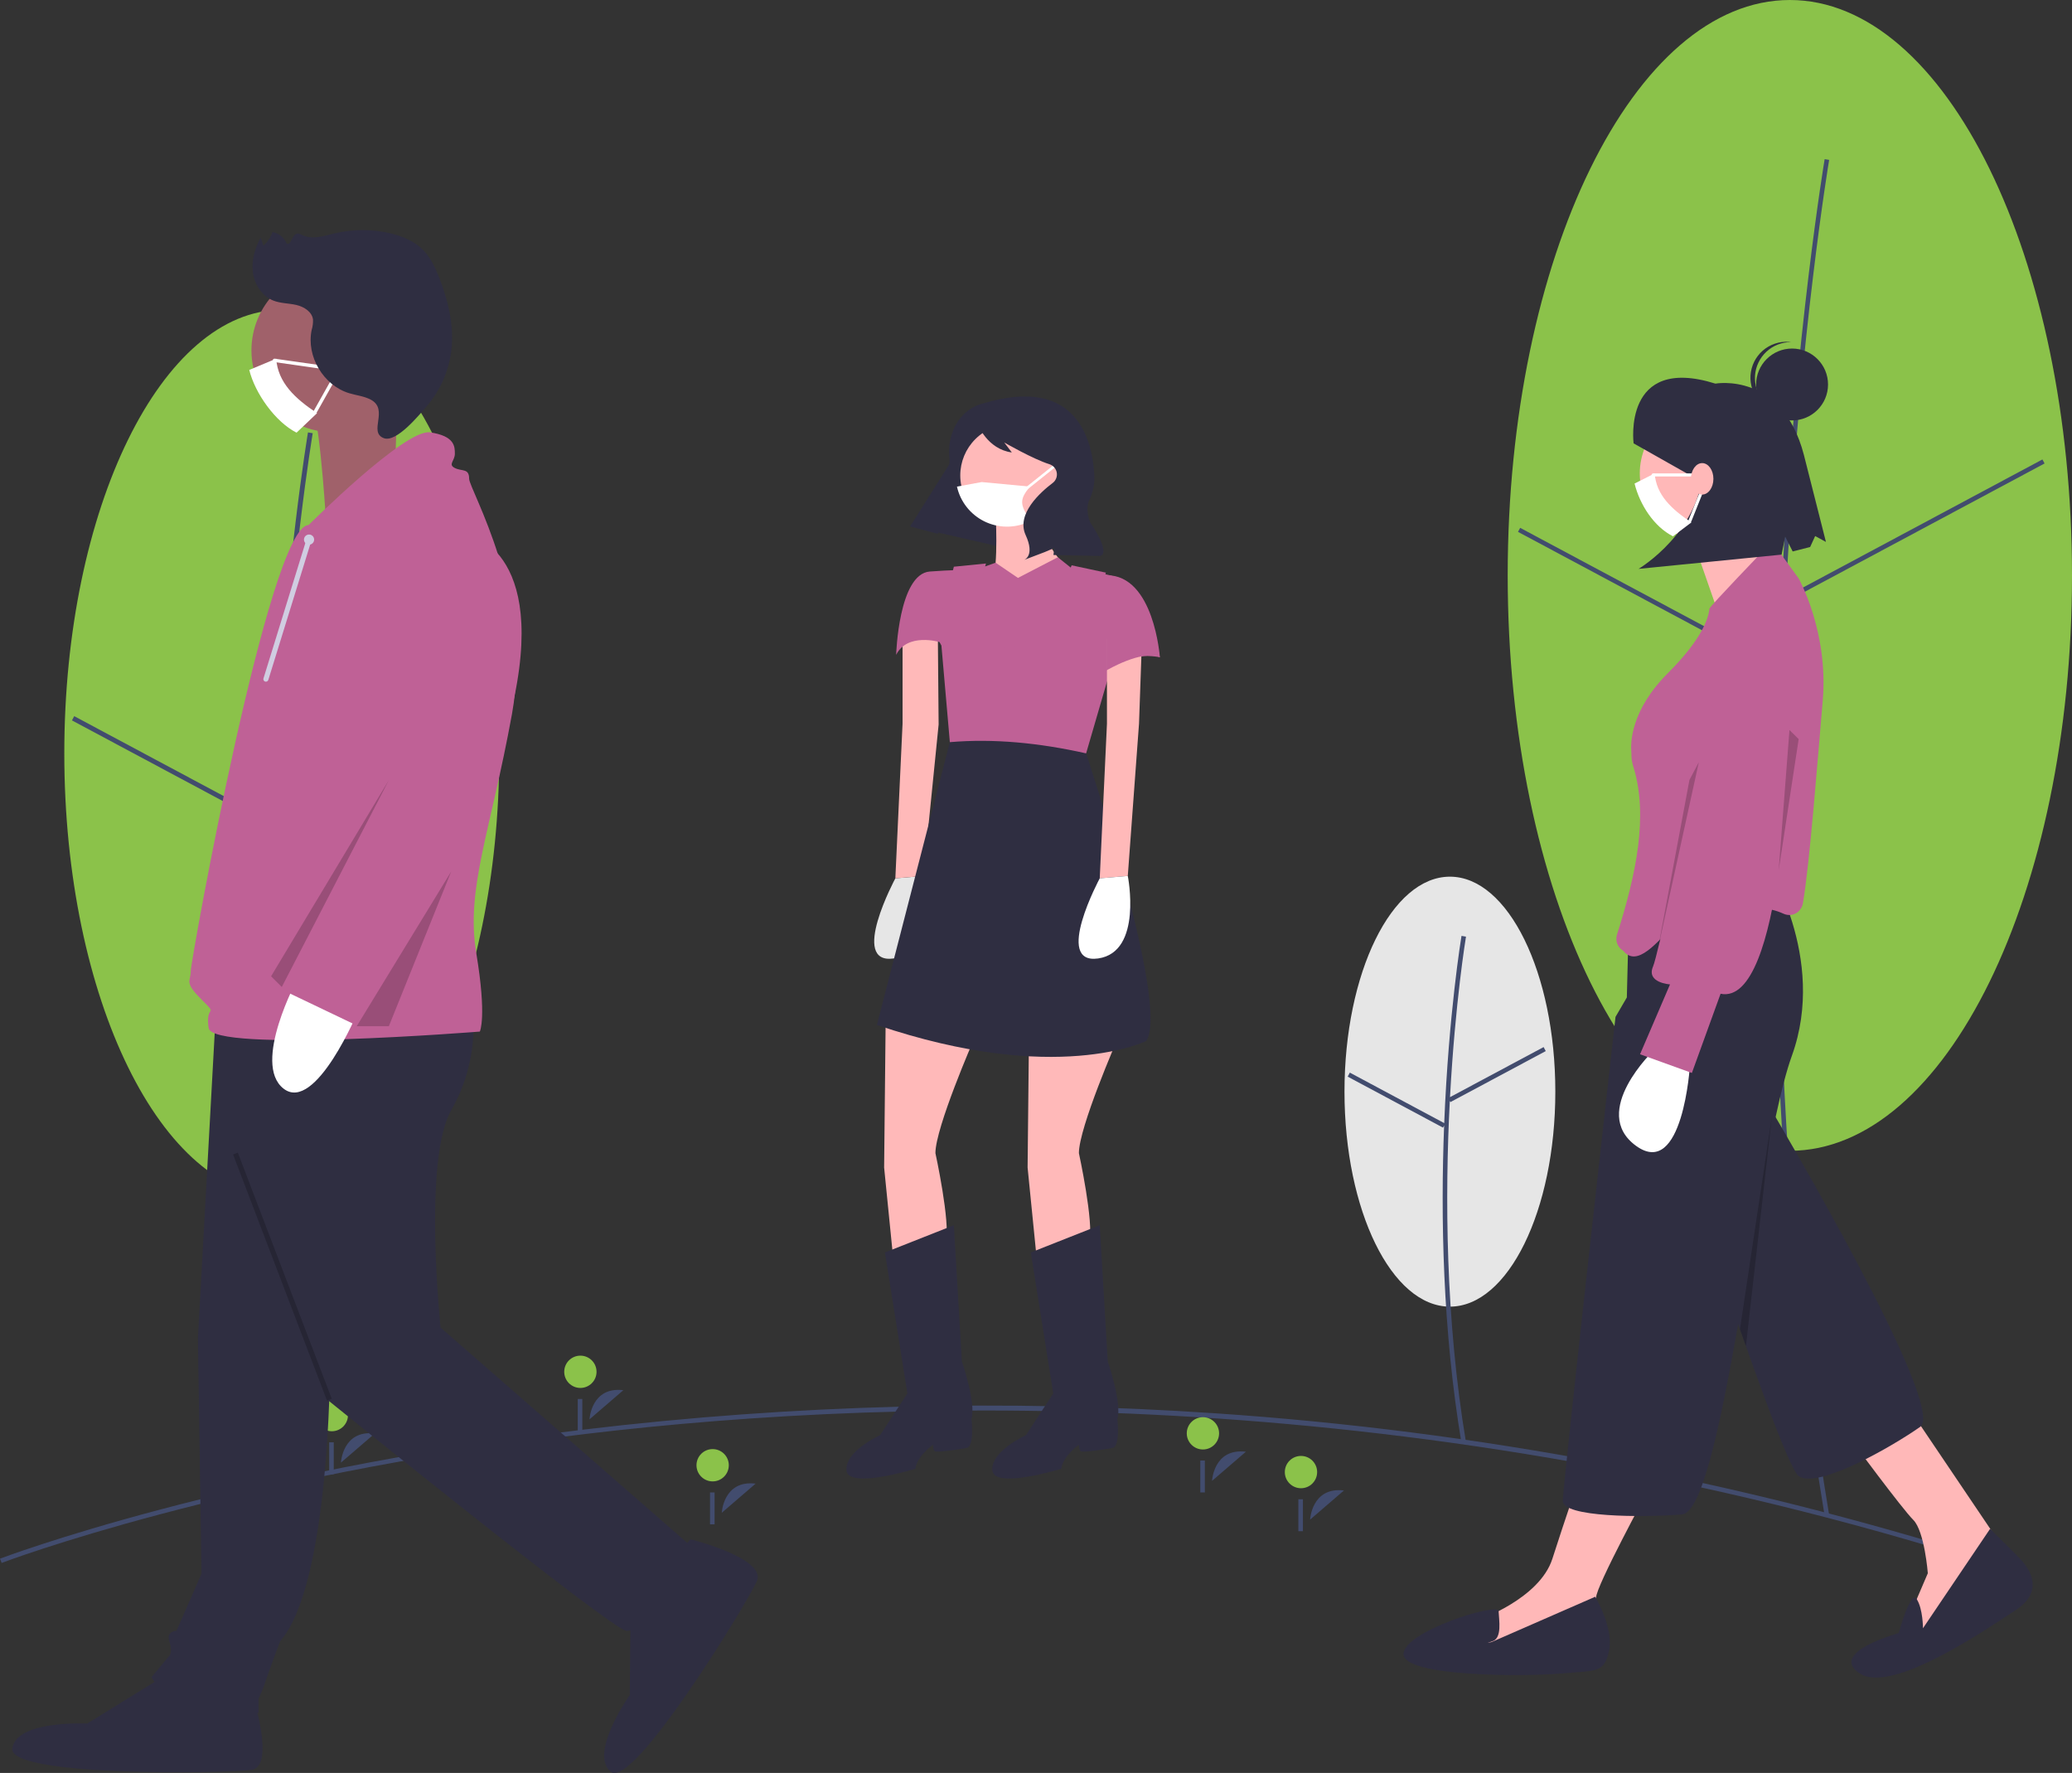 <svg fill="none" height="314" viewBox="0 0 367 314" width="367" xmlns="http://www.w3.org/2000/svg"><rect x="0" y="0" width="367" height="314" fill="#333333" stroke="none"/><path d="m49.911 211.976c21.275 0 38.522-35.168 38.522-78.55 0-43.382-17.247-78.549-38.522-78.549-21.275 0-38.522 35.168-38.522 78.549 0 43.382 17.247 78.55 38.522 78.55z" fill="#8bc24a"/><path d="m49.558 134.241c1.921-34.192 5.793-57.288 5.832-57.517l-.84-.142c-.039.23-3.917 23.362-5.842 57.599-1.776 31.598-2.205 79.392 5.842 127.64l.841-.14c-8.033-48.166-7.605-95.887-5.832-127.439z" fill="#424c6e"/><path d="m84.341 117.496-34.83 18.63.402.751 34.83-18.63z" fill="#424c6e"/><path d="m13.145 126.834-.402.75 34.835 18.621.402-.751z" fill="#424c6e"/><path d="m317.024 203.81c27.601 0 49.975-45.624 49.975-101.905 0-56.281-22.374-101.905-49.975-101.905-27.6 0-49.975 45.624-49.975 101.905 0 56.281 22.375 101.905 49.975 101.905z" fill="#8bc24a"/><path d="m316.418 102.949c2.493-44.366 7.517-74.333 7.568-74.631l-.797-.135c-.05.298-5.08 30.3-7.577 74.707-2.304 40.986-2.86 102.979 7.577 165.559l.797-.132c-10.424-62.503-9.869-124.427-7.568-165.369z" fill="#424c6e"/><path d="m361.761 81.37-45.186 24.169.381.712 45.186-24.169z" fill="#424c6e"/><path d="m269.256 93.483-.381.712 45.192 24.157.381-.711z" fill="#424c6e"/><path d="m256.813 231.411c10.312 0 18.672-17.047 18.672-38.075s-8.36-38.074-18.672-38.074c-10.313 0-18.672 17.046-18.672 38.074s8.359 38.075 18.672 38.075z" fill="#e6e6e6"/><path d="m256.796 194.976.11.207 16.883-9.031-.381-.711-16.577 8.867c.917-16.874 2.794-28.201 2.831-28.424l-.796-.134c-.041.243-2.27 13.694-3.062 33.157l-16.719-8.943-.381.712 16.883 9.031.201-.377c-.633 16.064-.278 36.151 3.078 56.273l.797-.132c-3.659-21.94-3.74-43.838-2.867-60.495z" fill="#424c6e"/><path d="m351.423 276.81c-99.455-31.464-189.638-29.788-247.779-22.841-62.989 7.526-102.958 22.681-103.354 22.833l-.29-.754c.397-.152 40.461-15.343 103.548-22.88 37.109-4.429 74.551-5.386 111.838-2.86 46.289 3.132 92.039 11.77 136.281 25.732z" fill="#424c6e"/><path d="m127.842 267.918s.279-5.841 5.997-5.162z" fill="#424c6e"/><path d="m126.226 262.36c1.581 0 2.862-1.281 2.862-2.86 0-1.58-1.281-2.86-2.862-2.86-1.58 0-2.862 1.28-2.862 2.86 0 1.579 1.282 2.86 2.862 2.86z" fill="#8bc24a"/><path d="m126.568 264.316h-.808v5.651h.808z" fill="#424c6e"/><path d="m232.05 269.129s.279-5.841 5.997-5.162z" fill="#424c6e"/><path d="m230.434 263.571c1.581 0 2.862-1.281 2.862-2.86 0-1.58-1.281-2.86-2.862-2.86-1.58 0-2.862 1.28-2.862 2.86 0 1.579 1.282 2.86 2.862 2.86z" fill="#8bc24a"/><path d="m230.776 265.527h-.808v5.651h.808z" fill="#424c6e"/><path d="m60.389 259.038s.279-5.841 5.997-5.162z" fill="#424c6e"/><path d="m58.773 253.48c1.581 0 2.862-1.281 2.862-2.86 0-1.58-1.281-2.86-2.862-2.86-1.581 0-2.862 1.28-2.862 2.86 0 1.579 1.281 2.86 2.862 2.86z" fill="#8bc24a"/><path d="m59.115 255.436h-.808v5.651h.808z" fill="#424c6e"/><path d="m104.415 251.368s.279-5.841 5.997-5.162z" fill="#424c6e"/><path d="m102.799 245.81c1.581 0 2.862-1.28 2.862-2.86 0-1.579-1.281-2.86-2.862-2.86-1.58 0-2.861 1.281-2.861 2.86 0 1.58 1.282 2.86 2.861 2.86z" fill="#8bc24a"/><path d="m103.141 247.766h-.808v5.651h.808z" fill="#424c6e"/><path d="m214.682 262.267s.279-5.841 5.997-5.162z" fill="#424c6e"/><path d="m213.066 256.709c1.58 0 2.862-1.281 2.862-2.86 0-1.58-1.282-2.86-2.862-2.86-1.581 0-2.862 1.28-2.862 2.86 0 1.579 1.281 2.86 2.862 2.86z" fill="#8bc24a"/><path d="m213.408 258.665h-.807v5.651h.807z" fill="#424c6e"/><path d="m338.884 250.558 16.624 24.634-15.478 15.468-2.006-4.01 3.439-8.021s-.573-7.447-2.579-9.452-10.892-14.036-10.892-14.036z" fill="#ffb8b8"/><path d="m317.674 170.927s3.152 4.986-3.44 26.469c0 0 30.749 51.865 25.877 55.302-4.873 3.437-18.058 11.044-21.498 8.753-3.439-2.292-28.455-79.925-28.455-79.925z" fill="#2f2e41"/><path d="m352.499 270.752 5.016 5.013c2.579 2.578 4.299 6.302-.573 9.453-4.873 3.151-21.784 14.895-27.516 11.171-5.733-3.724 6.879-7.161 6.879-7.161s2.085-7.727 3.192-6.012 1.107 5.153 1.107 5.153z" fill="#2f2e41"/><path d="m291.878 264.021s-9.172 16.9-9.172 18.905.573 7.734.573 7.734l-17.484 4.296-6.019-2.864 2.007-5.156s10.891-3.724 13.184-10.885 4.873-14.608 4.873-14.608z" fill="#ffb8b8"/><path d="m302.483 95.88c6.649 0 12.039-5.386 12.039-12.03s-5.39-12.031-12.039-12.031c-6.648 0-12.038 5.386-12.038 12.031s5.39 12.03 12.038 12.03z" fill="#ffb8b8"/><path d="m299.33 94.162 5.747 16.503 12.597-5.619s-8.599-13.176-8.599-14.895z" fill="#ffb8b8"/><path d="m297.61 152.882h15.191s10.892 16.614 4.586 34.086c-.966 2.676-1.924 6.424-2.881 10.856-2.2 10.19-4.391 23.995-6.636 36.68-3.154 17.818-6.414 33.427-9.959 33.711-7.165.573-21.099.477-21.099-2.387 0-2.865 9.333-85.734 9.333-85.734l2.006-3.437.38-14.973c.059-2.363 1.044-4.608 2.741-6.253 1.698-1.646 3.973-2.561 6.338-2.549z" fill="#2f2e41"/><path d="m282.563 282.783s3.296 5.585 2.436 9.595c-.86 4.011-2.293 3.438-8.599 4.011s-27.802.573-27.802-3.438c0-4.01 16.769-9.218 16.84-7.616.07 1.601.644 4.752-1.076 5.325s-.143.143-.143.143z" fill="#2f2e41"/><path d="m299.332 188.634s-1.247 20.348-9.563 14.29c-8.316-6.057 3.241-16.999 3.241-16.999z" fill="#fff"/><path d="m315.93 161.836c.399.18.841.248 1.276.197.435-.052.849-.221 1.195-.489.503-.395.838-.965.938-1.596 1.202-6.927 2.666-26.13 3.509-35.841 1.058-12.184-4.227-21.622-4.271-21.679l-3.114-4.28c-.324-.447-.789-.772-1.321-.921-.531-.149-1.098-.114-1.607.1 0 0-9.722 10.081-9.758 10.47-.153 1.672-1.31 5.376-7.341 11.403-6.6 6.595-6.636 12.352-6.49 13.959.009.105.014.211.015.316-.013.721.085 1.44.29 2.132 2.764 8.708.6 19.135-2.876 30.019-.132.491-.108 1.012.07 1.489.177.478.499.888.92 1.174 1.015.691-.203-.334.16.11 2.395 2.934 5.843-1.155 9.786-5.617 1.374-1.554 2.931-3.315 4.766-5.149 2.523-2.522 7.344 3.232 9.586 3.232 1.475.018 2.929.349 4.267.971z" fill="#bf6196"/><path d="m317.267 106.871s6.297 5.307 2.72 12.189-3.102 11.958-3.102 11.958-.952 47.277-12.129 44.98l-5.084 14.028-9.183-3.312 5.31-12.373s-4.253-.264-3.01-3.16c.873-2.034 5.575-24.105 8.297-37.064 1.153-5.491 1.951-9.346 1.951-9.346s3.618-19.332 14.23-17.9z" fill="#bf6196"/><path d="m318.587 130.896-3.54 23.214 1.91-24.822z" fill="#000" opacity=".2"/><path d="m289.349 78.519s-2.024-15.741 14.489-10.579c0 0 11.794-2.163 15.662 12.58l3.916 15.454-1.908-1.038-.89 1.944-3.093.783-1.324-2.625-.64 3.188-25.332 2.524s11.346-6.706 11.526-18.724l-2.161 2.282z" fill="#2f2e41"/><path d="m308.188 235.409 5.648-37.615-4.594 40.607z" fill="#000" opacity=".2"/><path d="m317.419 74.46c3.517 0 6.369-2.85 6.369-6.366 0-3.516-2.852-6.366-6.369-6.366-3.518 0-6.37 2.85-6.37 6.366 0 3.516 2.852 6.366 6.37 6.366z" fill="#2f2e41"/><path d="m310.856 66.536c.105-1.615.821-3.13 2.004-4.235s2.743-1.719 4.363-1.715c-.132-.017-.262-.037-.396-.045-.835-.054-1.673.057-2.465.326s-1.523.692-2.152 1.244c-.628.552-1.142 1.222-1.511 1.973-.37.75-.587 1.566-.641 2.401s.058 1.671.328 2.463c.27.791.693 1.522 1.246 2.15s1.224 1.141 1.975 1.509 1.567.586 2.402.639c.134.009.266.005.399.005-1.607-.203-3.075-1.011-4.107-2.259-1.031-1.248-1.548-2.841-1.445-4.457z" fill="#2f2e41"/><path d="m299.241 138.13-5.604 30.018 7.264-33.155z" fill="#000" opacity=".2"/><path d="m299.591 92.519-3.267 2.461c-3.363-1.692-5.887-5.606-6.803-9.342l3.559-1.795c.28 3.81 2.986 6.344 6.511 8.676z" fill="#fff"/><path d="m300.947 84.385h-8.139c-.072 0-.141-.029-.191-.079-.051-.051-.08-.12-.08-.192s.029-.141.08-.192c.05-.051.119-.079.191-.079h8.139c.072 0 .141.029.192.079.051.051.079.12.079.192s-.028.141-.079.192c-.051.051-.12.079-.192.079z" fill="#fff"/><path d="m299.32 92.519c-.044 0-.088-.011-.127-.032-.039-.021-.073-.051-.098-.087-.024-.037-.04-.079-.045-.123-.004-.044.002-.089.018-.13l2.171-5.422c.013-.033.032-.063.057-.089s.055-.046.087-.06c.033-.014.068-.022.104-.022.036-0.0.071.006.104.019.033.013.064.033.089.058.026.025.046.055.06.087s.021.068.022.104c0 .036-.007.071-.02.104l-2.17 5.422c-.02.05-.055.093-.1.124s-.098.047-.152.047z" fill="#fff"/><path d="m301.494 87.589c1.1 0 1.991-1.247 1.991-2.785s-.891-2.785-1.991-2.785c-1.099 0-1.99 1.247-1.99 2.785s.891 2.785 1.99 2.785z" fill="#ffb8b8"/><path d="m161.236 93.193 21.2 4.848 8.957-16.883-18.127-7.073z" fill="#2f2e41"/><path d="m172.5 184.076s-6.814 15.607-6.814 20.147c0 0 2.697 12.343 1.845 15.748l-2.981 6.385-6.247-2.554-1.703-17.025.284-27.241z" fill="#ffb9b9"/><path d="m176.332 90.719s.568 9.364-.567 12.202c-1.136 2.837 4.259 8.229 4.259 8.229l8.518-11.067s-5.679-5.675-4.259-11.918z" fill="#ffb9b9"/><path d="m158.587 155.558s-8.234 15.323-.284 14.188 5.253-14.614 5.253-14.614" fill="#e6e6e6"/><path d="m163.556 155.132 2.697-26.815-.142-16.316-6.247 1.135v15.039l-1.277 27.383" fill="#ffb9b9"/><path d="m156.741 221.816 12.209-4.824 1.42 24.119s2.556 7.378 1.704 10.216c0 0 .568 4.823-.852 5.107s-5.395.852-5.679.568-.284-1.135-.284-1.135-2.839 1.986-3.123 4.256c0 0-11.926 3.689-12.21.284s5.963-6.243 5.963-6.243l4.827-7.378z" fill="#2f2e41"/><path d="m197.912 184.076s-6.814 15.607-6.814 20.147c0 0 2.697 12.343 1.845 15.748l-2.981 6.385-6.247-2.554-1.703-17.025.284-27.241z" fill="#ffb9b9"/><path d="m182.58 221.816 12.209-4.824 1.42 24.119s2.555 7.378 1.704 10.216c0 0 .567 4.823-.852 5.107-1.42.284-5.395.852-5.679.568s-.284-1.135-.284-1.135-2.839 1.986-3.123 4.256c0 0-11.926 3.689-12.21.284s5.963-6.243 5.963-6.243l4.827-7.378z" fill="#2f2e41"/><path d="m188.261 84.194c-.001 2.235-.827 4.391-2.319 6.055s-3.545 2.721-5.768 2.967c-2.222.246-4.458-.336-6.278-1.634-1.82-1.298-3.097-3.221-3.588-5.401-.149-.652-.224-1.318-.222-1.987.002-2.408.96-4.716 2.664-6.418s4.014-2.658 6.423-2.658 4.72.956 6.424 2.658 2.662 4.01 2.664 6.418z" fill="#ffb9b9"/><path d="m180.308 102.353 7.051-3.659 3.171 2.524s7.666-.284 10.506 3.121c2.839 3.406 4.401 12.06 4.401 12.06s-9.37-1.986-8.235 5.959l-1.703-4.54-1.562 3.831-19.024 6.526-8.518-14.472s-5.679-1.702-7.666 2.271c0 0 .425-14.33 5.962-14.756 3.724-.286 6.531-.284 6.531-.284l3.123-.567 2-.71z" fill="#bf6196"/><path d="m192.375 133.425s14.907 44.692 10.648 50.935c0 0-15.9 7.945-47.702-2.838l12.92-50.083c7.935-1.622 15.98-.96 24.134 1.986z" fill="#2f2e41"/><path d="m192.376 133.425 4.195-14.408c-5.032-5.47-.689-17.599-.689-17.599l-6.072-1.3s-6.094 16.423-12.341 14.437c-6.246-1.987-2.839-14.756-2.839-14.756l-5.679.568-2.555 9.931 1.845 21.141c7.697-.66 15.77.107 24.135 1.986z" fill="#bf6196"/><path d="m199.758 155.132 1.988-26.957.567-16.174-6.246 1.135v15.039l-1.278 27.383" fill="#ffb9b9"/><path d="m194.789 155.558s-8.234 15.323-.284 14.188c7.951-1.135 5.253-14.614 5.253-14.614" fill="#fff"/><path d="m205.437 116.399s-1.009-14.572-9.449-14.522v16.853s6.326-3.75 9.449-2.331z" fill="#bf6196"/><path d="m182.079 86.537c-.048 0-.095-.015-.135-.043-.039-.028-.068-.067-.084-.112s-.018-.094-.004-.141c.013-.046.04-.087.078-.117l4.634-3.705c.023-.019.051-.034.08-.042.029-.009.06-.011.091-.008.03.003.059.013.086.027s.051.035.07.058c.019.024.033.051.041.081.009.029.011.06.008.09-.003.03-.013.06-.028.086s-.035.05-.059.069l-4.634 3.705c-.041.033-.092.051-.144.051z" fill="#fff"/><path d="m182.429 92.094c-.102.125-.204.25-.311.366-1.229.557-2.567.833-3.917.809s-2.677-.349-3.886-.951c-1.208-.601-2.267-1.464-3.1-2.526-.833-1.062-1.419-2.296-1.715-3.612l4.391-.807 8.538.807c-1.956 2.38-1.719 3.205 0 5.914z" fill="#fff"/><g fill="#2f2e41"><path d="m174.042 71.483s-4.696.883-5.782 6.736c-.17.987-.201 1.993-.092 2.989.108 1.127-.049 3.506-2.497 6.309-1.597 1.817-3.086 3.728-4.457 5.721l4.907 1.306 2.192-8.125c1.063-3.939 2.701-7.7 4.86-11.163l.045-.072s1.63 4.352 5.999 4.949l-1.347-1.772s5.106 2.95 7.999 3.851c.331.103.627.294.856.552.23.258.384.575.448.914.063.34.032.69-.09 1.014-.121.324-.329.608-.6.822-.021.016-.042.032-.063.048-2.128 1.615-6.469 5.469-4.754 9.198s-.285 4.408-.285 4.408l3.688-1.402 1.688-.722-.17 1.247 8.24.173s2.227-.014-1.728-5.954c0 0-.955-2.227-.171-3.929.629-1.289.942-2.708.913-4.142-.249-5.989-2.774-18.173-19.799-12.956z"/><path d="m58.444 242.075s0 38.533-8.849 48.64c0 0-1.896 5.054-2.528 6.949-.353 1.079-.776 2.134-1.264 3.158v2.527s-17.067-1.895-18.963-6.317l3.16-3.79s.632-.632 0-2.527 1.264-1.895 1.264-1.895l4.425-10.107-.632-41.692 3.16-57.484 27.18-1.263z"/><path d="m44.538 299.559s4.425 13.266 0 13.897c-4.425.632-42.983 1.264-42.35-3.79.632-5.053 13.274-4.422 13.274-4.422l13.274-8.212z"/><path d="m83.728 179.537s1.264 8.212-3.792 17.056c-5.057 8.844-1.896 38.533-1.896 38.533l44.879 39.165s-8.85 15.161-12.01 14.529c-3.161-.632-53.096-41.06-53.096-41.06l-19.595-65.696z"/><path d="m122.301 272.617s13.58 3.367 11.745 7.44c-1.834 4.073-21.942 36.958-25.875 33.719s3.369-13.572 3.369-13.572l.166-15.601z"/></g><path d="m73.614 62.044c.005 3.328-1.14 6.556-3.241 9.137-1.661 2.058-3.854 3.622-6.341 4.524-2.487.901-5.174 1.106-7.769.591-1.299-.251-2.557-.683-3.736-1.285-1.872-.943-3.518-2.28-4.824-3.918-1.306-1.639-2.242-3.541-2.744-5.575-.282-1.136-.424-2.303-.422-3.474 0-3.853 1.532-7.549 4.258-10.274s6.424-4.255 10.28-4.255c3.856 0 7.554 1.531 10.28 4.255s4.258 6.42 4.258 10.274z" fill="#a0616a"/><path d="m70.515 67.168-.643 18.696-12.233 4.83s-1.2-19.143-2.893-20.205c-1.693-1.061 15.769-3.321 15.769-3.321z" fill="#a0616a"/><path d="m54.651 92.995s17.067-17.056 21.491-16.424 4.425 2.527 4.425 3.79-1.264 1.895 0 2.527 2.528 0 2.528 1.895c0 1.895 11.378 20.846 7.585 41.692s-8.217 30.953-6.321 42.323c1.896 11.371.632 13.897.632 13.897s-47.407 3.791-48.039-.631 1.896-1.895-1.264-5.054c-3.16-3.158-1.896-3.158-1.896-5.053 0-1.896 13.906-78.962 20.859-78.962z" fill="#bf6196"/><path d="m63.501 178.905s-7.585 18.32-13.274 13.898 2.528-19.583 2.528-19.583z" fill="#fff"/><path d="m81.831 94.258s14.851 1.699 9.322 28.96c-5.529 27.261-27.02 58.846-27.02 58.846l-14.538-6.949 18.963-37.27-4.425-23.373s-2.528-22.109 17.699-20.214z" fill="#bf6196"/><path d="m68.873 138.161-20.859 34.743 1.896 1.895z" fill="#000" opacity=".2"/><path d="m79.914 154.352-16.73 27.396h5.689z" fill="#000" opacity=".2"/><path d="m42.124 204.139-.84.32 16.634 43.584.84-.32z" fill="#000" opacity=".2"/><path d="m54.741 96.463c.497 0 .899-.402.899-.899s-.403-.899-.899-.899-.899.402-.899.899.403.899.899.899z" fill="#d0cde1"/><path d="m47.098 120.726c.096 0 .19-.03.267-.087s.134-.138.163-.229l7.643-24.712c.018-.056.024-.116.018-.174s-.022-.116-.05-.168c-.028-.052-.065-.099-.111-.136-.045-.038-.098-.066-.154-.084-.057-.017-.116-.024-.175-.018-.059.005-.116.022-.168.05-.052.028-.099.065-.136.111-.038.045-.066.098-.083.154l-7.643 24.713c-.021.067-.025.138-.013.207s.04.135.082.192c.042.056.096.102.159.134.063.032.132.048.202.048z" fill="#d0cde1"/><path d="m56.16 73.171-3.633 3.454c-3.742-1.882-7.356-6.952-8.376-11.108l4.767-1.996c.311 4.238 3.322 7.056 7.242 9.65z" fill="#fff"/><path d="m57.067 65.33c-.014 0-.029-.001-.043-.003l-8.449-1.206c-.039-.005-.077-.019-.111-.039-.034-.02-.064-.047-.088-.079-.024-.032-.041-.068-.051-.106-.01-.038-.012-.078-.006-.117.006-.039.019-.077.039-.111.02-.034.047-.064.079-.088.032-.024.068-.041.106-.051s.078-.012.118-.006l8.449 1.206c.076.011.144.05.192.109s.072.135.066.211-.039.147-.095.199-.129.081-.205.081z" fill="#fff"/><path d="m55.858 73.171c-.053 0-.104-.014-.15-.04-.046-.026-.084-.064-.11-.109s-.041-.097-.041-.15c-0-.053.013-.104.039-.15l2.8-4.981c.019-.035.045-.065.076-.09.031-.025.067-.043.105-.053s.078-.014.117-.009c.039.005.077.017.112.037.035.019.065.045.089.077s.043.067.053.105.014.078.009.117c-.005.039-.017.077-.037.112l-2.8 4.981c-.026.047-.064.086-.111.113-.046.027-.099.041-.152.041z" fill="#fff"/><path d="m65.656 70.773c-1.177-.622-2.544-.75-3.818-1.137-4.558-1.383-7.611-6.532-6.636-11.191.18-.598.261-1.221.239-1.845-.17-1.38-1.583-2.27-2.938-2.587-1.355-.316-2.796-.27-4.091-.779-2-.785-3.328-2.839-3.616-4.966s.344-4.297 1.371-6.183l.489 1.407c.746-.631 1.3-1.46 1.599-2.39.556.093 1.079.328 1.518.681.44.353.781.813.992 1.336.785.463.899-1.438 1.766-1.719.363-.117.737.106 1.083.267 1.748.815 3.78.118 5.655-.334 3.248-.778 6.633-.782 9.883-.012 2.159.515 4.296 1.411 5.841 3.003 1.269 1.308 2.059 2.999 2.732 4.692 1.657 4.167 2.752 8.677 2.204 13.127-.456 3.642-1.98 7.068-4.382 9.845-1.251 1.44-5.333 6.466-7.571 5.609-2.812-1.077.991-5.077-2.323-6.828z" fill="#2f2e41"/></svg>